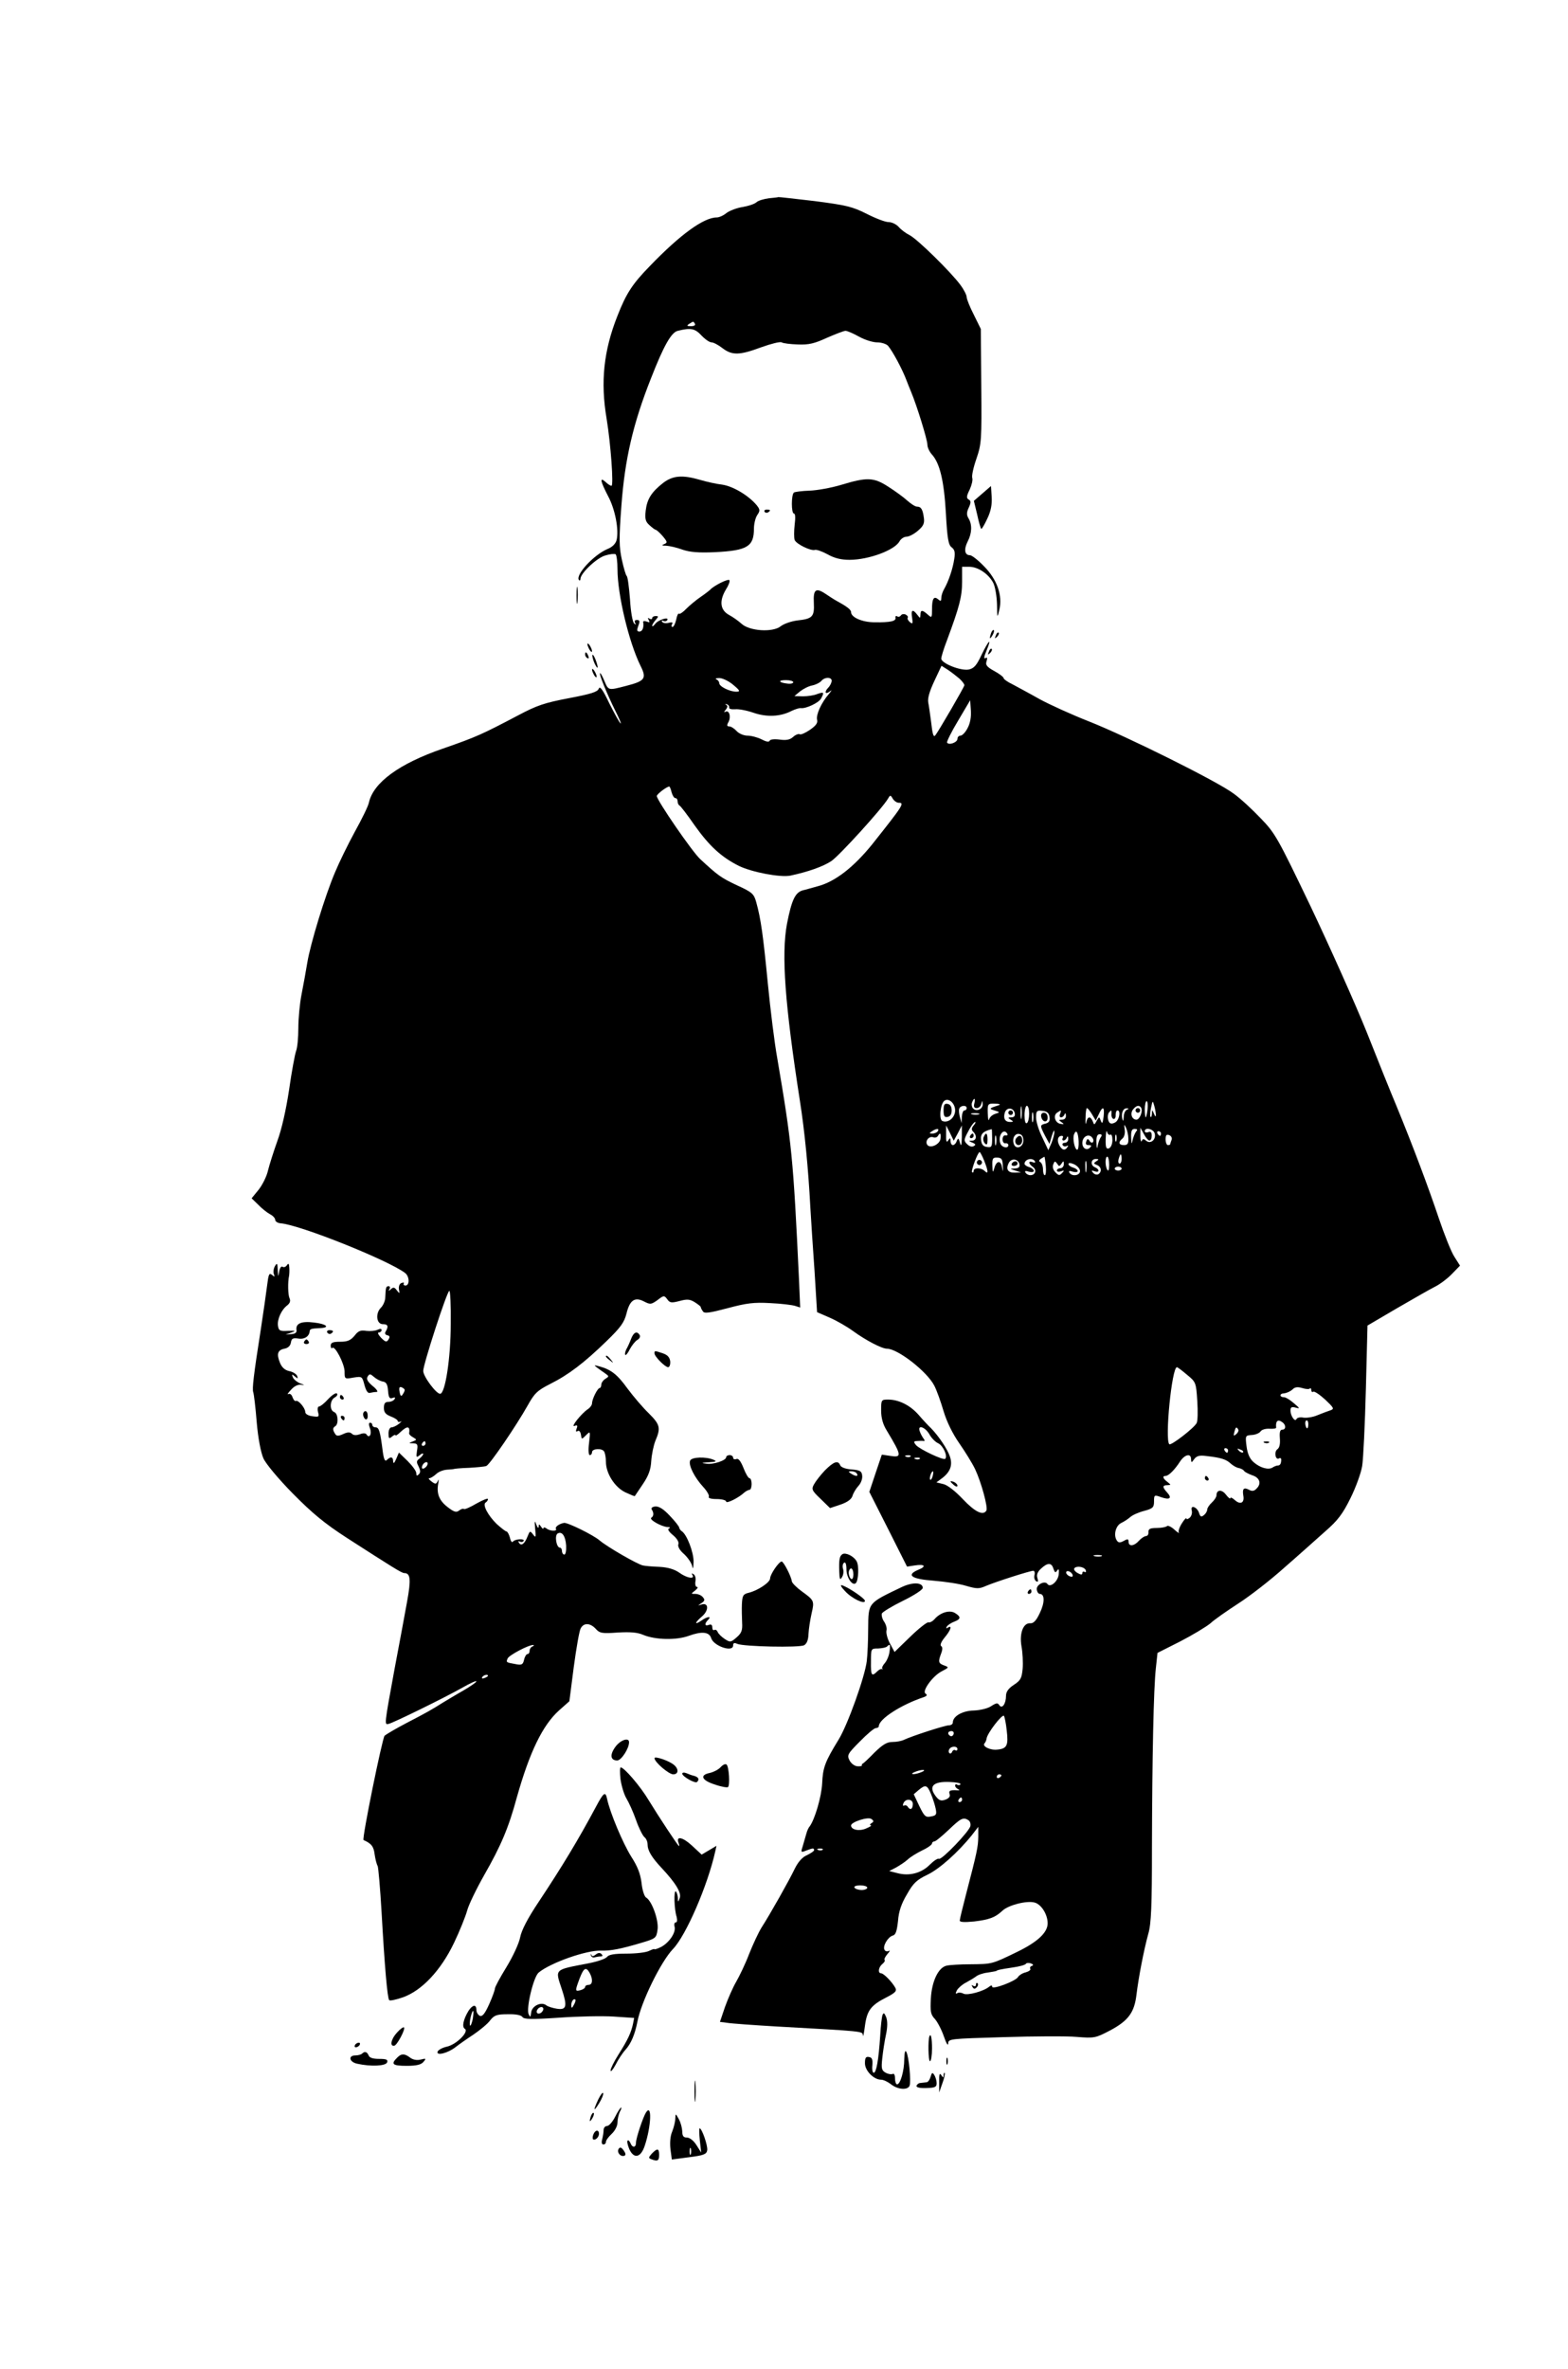 <?xml version="1.0" standalone="no"?>
<!DOCTYPE svg PUBLIC "-//W3C//DTD SVG 20010904//EN"
 "http://www.w3.org/TR/2001/REC-SVG-20010904/DTD/svg10.dtd">
<svg version="1.0" xmlns="http://www.w3.org/2000/svg"
 width="678pt" height="1024pt" viewBox="0 0 678 1024"
 preserveAspectRatio="xMidYMid meet">

<g transform="translate(0,1024) scale(0.1,-0.1)"
fill="#000000" stroke="none">
<path d="M3325 9383 c-22 -3 -47 -10 -55 -18 -8 -7 -35 -16 -60 -20 -25 -4
-56 -16 -69 -26 -13 -11 -32 -19 -42 -19 -56 0 -158 -74 -289 -210 -76 -78
-102 -118 -140 -215 -60 -151 -74 -286 -47 -445 18 -110 31 -290 21 -290 -4 0
-16 7 -26 17 -26 23 -22 3 11 -61 31 -57 48 -147 37 -191 -4 -15 -18 -30 -39
-38 -61 -26 -142 -115 -123 -135 3 -3 6 0 6 6 0 24 72 92 108 101 19 6 39 8
44 5 4 -3 8 -32 8 -64 0 -110 49 -316 100 -419 27 -54 19 -65 -63 -86 -77 -20
-76 -20 -93 20 -8 19 -16 35 -19 35 -7 0 30 -91 65 -161 17 -34 28 -59 23 -56
-4 3 -26 42 -48 86 -29 61 -41 77 -46 64 -5 -14 -34 -23 -129 -41 -105 -20
-138 -31 -219 -74 -156 -82 -179 -93 -326 -144 -189 -65 -301 -147 -320 -234
-3 -15 -31 -72 -61 -126 -30 -55 -68 -133 -85 -174 -44 -103 -107 -311 -120
-390 -6 -36 -17 -98 -25 -138 -8 -40 -14 -106 -14 -147 0 -40 -4 -85 -10 -99
-5 -15 -19 -89 -30 -167 -13 -86 -32 -171 -51 -222 -16 -45 -34 -102 -40 -126
-5 -24 -23 -61 -40 -83 l-31 -38 29 -28 c15 -16 38 -34 51 -41 12 -6 22 -17
22 -24 0 -7 11 -14 23 -15 83 -6 467 -160 539 -215 19 -15 20 -54 1 -54 -6 0
-10 4 -7 9 3 4 -2 5 -10 2 -8 -3 -13 -14 -11 -27 4 -20 3 -20 -9 -5 -10 14
-15 15 -26 5 -10 -9 -11 -9 -6 1 4 6 2 12 -3 12 -12 0 -13 -4 -15 -47 0 -16
-9 -36 -19 -46 -25 -25 -19 -72 9 -71 22 0 25 -10 11 -33 -4 -7 -1 -13 8 -15
10 -2 12 -7 5 -18 -8 -13 -13 -12 -32 7 -12 13 -17 23 -10 23 6 0 12 5 12 10
0 7 -6 7 -17 2 -10 -5 -32 -7 -49 -5 -25 4 -35 0 -51 -21 -17 -20 -30 -26 -62
-26 -32 0 -41 -4 -41 -17 0 -9 3 -13 7 -10 11 12 52 -67 53 -101 0 -33 0 -34
38 -27 38 6 38 5 48 -32 7 -26 15 -37 24 -34 8 2 21 4 29 4 7 0 0 12 -18 26
-22 19 -28 30 -21 41 8 12 11 12 27 -2 10 -9 27 -18 38 -20 15 -2 21 -12 23
-40 2 -29 7 -36 19 -31 11 4 14 2 9 -5 -4 -7 -16 -12 -27 -12 -14 0 -19 -7
-19 -26 0 -19 7 -28 30 -37 16 -6 30 -15 30 -20 0 -4 6 -5 13 -2 6 4 3 -1 -7
-9 -11 -9 -26 -16 -33 -16 -7 0 -13 -11 -13 -26 0 -22 2 -25 15 -14 8 7 15 9
15 6 0 -4 10 2 22 14 30 28 42 26 37 -7 0 -3 7 -11 17 -16 17 -10 17 -11 -1
-18 -19 -7 -19 -8 2 -8 18 -1 21 -5 16 -33 -4 -28 -3 -30 11 -19 9 8 16 10 16
6 0 -4 -7 -13 -16 -20 -14 -10 -14 -15 -4 -34 8 -17 9 -26 1 -34 -8 -8 -11 -7
-11 5 0 9 -17 32 -37 52 l-38 37 -12 -28 c-8 -18 -12 -22 -13 -10 0 20 -11 22
-27 6 -8 -8 -13 1 -18 37 -11 87 -16 104 -31 104 -8 0 -14 5 -14 10 0 6 -4 10
-10 10 -6 0 -6 -9 0 -25 9 -24 -3 -45 -15 -26 -3 6 -15 7 -29 1 -15 -5 -27 -5
-34 2 -8 8 -19 8 -38 -1 -22 -10 -29 -9 -35 1 -11 17 -11 26 1 33 15 10 12 55
-5 61 -21 8 -19 51 2 63 10 5 14 13 10 17 -4 5 -21 -6 -38 -24 -16 -18 -34
-32 -40 -32 -5 0 -7 -11 -4 -23 6 -22 4 -23 -24 -19 -18 2 -31 10 -31 18 0 18
-31 54 -41 48 -4 -2 -10 5 -14 16 -4 12 -11 17 -18 14 -7 -4 -2 4 11 18 15 17
31 24 45 22 16 -3 15 -1 -5 6 -14 6 -29 18 -32 27 -5 13 -4 14 9 3 13 -11 14
-10 10 2 -4 9 -19 18 -34 21 -19 4 -32 16 -40 35 -16 39 -11 56 19 62 16 3 26
13 28 27 3 17 8 20 31 17 27 -5 48 9 50 31 1 10 5 12 46 14 44 2 27 18 -27 24
-55 7 -80 -4 -76 -32 2 -11 -5 -17 -22 -18 l-25 -2 25 9 c21 7 19 8 -15 7 -35
-2 -40 1 -43 22 -4 28 15 70 41 89 11 9 14 19 9 30 -7 15 -8 70 -2 97 1 6 2
21 1 35 -1 18 -4 21 -10 11 -5 -7 -13 -11 -19 -7 -6 4 -12 -5 -15 -21 -4 -25
-4 -24 -6 7 -1 30 -3 32 -12 17 -6 -10 -8 -25 -5 -34 5 -13 4 -14 -8 -4 -12
10 -15 3 -21 -46 -4 -32 -16 -116 -27 -188 -32 -203 -38 -259 -33 -273 3 -8
10 -66 15 -129 6 -71 18 -132 29 -157 10 -23 65 -89 127 -152 84 -85 137 -129
231 -190 202 -130 240 -154 251 -154 27 0 30 -27 12 -125 -10 -55 -34 -185
-54 -290 -45 -245 -44 -241 -26 -237 20 4 244 114 320 157 33 19 60 31 60 27
0 -4 -26 -22 -57 -40 -32 -18 -71 -42 -88 -52 -46 -29 -68 -42 -157 -88 -46
-24 -88 -49 -95 -55 -10 -11 -99 -447 -91 -451 34 -15 44 -28 48 -62 3 -21 9
-44 13 -50 3 -6 11 -96 17 -200 13 -231 25 -372 33 -380 3 -4 30 2 59 12 82
29 164 116 221 235 25 52 50 115 57 140 6 24 40 94 74 154 72 126 105 203 141
336 55 195 111 311 182 375 l45 40 19 148 c11 82 24 157 30 167 13 25 41 24
65 -2 17 -19 27 -21 95 -16 53 3 85 1 110 -10 53 -22 144 -24 198 -4 55 20 88
17 96 -10 11 -35 95 -63 95 -32 0 11 5 13 18 7 28 -12 268 -17 289 -6 12 7 18
23 19 49 1 21 7 60 13 87 13 56 12 58 -42 97 -22 16 -42 36 -43 43 -3 23 -36
86 -44 86 -12 0 -50 -56 -50 -73 0 -17 -52 -52 -92 -62 -25 -6 -28 -12 -30
-49 -1 -22 0 -59 1 -81 2 -33 -3 -45 -24 -63 -25 -22 -28 -22 -51 -7 -14 9
-28 23 -31 31 -3 7 -9 11 -14 8 -5 -3 -9 2 -9 11 0 11 -5 15 -15 11 -18 -7
-20 5 -3 22 17 17 -4 15 -30 -4 -31 -21 -28 -8 5 20 29 26 27 60 -4 50 -17 -5
-17 -5 0 6 14 9 16 15 6 26 -6 8 -21 14 -32 14 -20 0 -20 0 -1 15 10 8 14 15
8 15 -6 0 -9 10 -7 24 3 13 -1 27 -8 31 -8 5 -10 4 -5 -3 12 -20 -24 -14 -57
10 -20 14 -48 23 -86 25 -31 1 -63 4 -71 6 -24 5 -154 80 -187 108 -28 24
-138 78 -154 76 -21 -4 -40 -17 -35 -26 7 -11 -27 -10 -41 2 -7 5 -13 6 -13 1
0 -5 -5 -2 -10 6 -9 13 -10 13 -11 0 0 -8 -5 -4 -10 10 -7 20 -8 16 -5 -18 4
-38 3 -41 -9 -25 -13 17 -14 16 -24 -9 -12 -31 -27 -43 -37 -27 -4 7 -3 9 4 5
6 -3 13 -2 16 3 7 11 -37 9 -46 -3 -4 -6 -10 2 -13 17 -4 15 -11 27 -15 27 -4
0 -23 15 -42 32 -38 37 -63 84 -48 93 6 4 10 10 10 15 0 5 -22 -4 -49 -19 -27
-16 -52 -27 -55 -24 -3 3 -12 0 -20 -6 -12 -10 -22 -8 -50 14 -37 28 -49 59
-41 102 3 17 2 22 -2 11 -7 -14 -10 -15 -27 -2 -11 8 -15 14 -10 14 6 0 19 8
30 18 10 10 31 18 47 19 15 1 28 2 30 3 1 1 30 4 65 5 34 2 68 5 75 8 15 6
129 173 179 262 29 52 41 64 96 92 80 40 147 91 243 184 63 61 78 82 88 121
14 58 36 73 76 52 27 -14 31 -13 58 6 27 21 29 21 42 4 11 -16 18 -17 53 -8
33 9 45 8 66 -5 14 -9 26 -18 26 -21 0 -3 4 -11 9 -18 6 -11 27 -8 107 13 82
22 114 26 184 22 47 -2 95 -8 108 -12 l22 -7 -5 118 c-25 531 -31 589 -94 959
-12 66 -30 212 -41 325 -20 206 -30 278 -50 350 -10 36 -17 43 -83 73 -70 33
-82 42 -159 113 -35 32 -188 255 -188 273 0 8 43 41 54 41 2 0 7 -11 10 -25 4
-14 11 -25 16 -25 6 0 10 -6 10 -14 0 -8 4 -16 8 -18 4 -1 34 -40 65 -85 64
-90 116 -138 192 -176 55 -27 179 -51 223 -42 75 16 141 39 177 63 35 24 219
226 245 270 9 16 11 16 20 0 6 -10 18 -18 25 -18 28 0 21 -10 -113 -179 -80
-99 -160 -162 -236 -182 -23 -6 -52 -15 -66 -18 -32 -10 -47 -42 -67 -144 -25
-133 -9 -349 56 -767 20 -127 36 -288 45 -460 3 -52 11 -175 18 -273 l11 -179
55 -24 c30 -13 75 -39 101 -58 55 -40 124 -76 146 -76 47 0 174 -99 205 -160
10 -19 28 -69 40 -110 14 -47 40 -99 68 -139 25 -36 56 -86 68 -111 27 -57 57
-167 49 -180 -14 -23 -49 -6 -102 50 -33 35 -68 62 -85 65 l-29 7 27 20 c34
27 44 56 31 93 -11 32 -48 87 -81 121 -12 11 -36 37 -54 58 -36 41 -85 66
-132 66 -29 0 -30 -1 -30 -47 0 -33 8 -61 25 -88 65 -108 66 -117 12 -108
l-34 5 -27 -80 -27 -81 82 -162 81 -161 33 5 c44 7 53 -4 15 -19 -54 -23 -28
-40 68 -47 48 -4 110 -13 139 -22 45 -13 56 -14 85 -1 42 18 192 66 206 66 5
0 8 -8 5 -19 -3 -10 1 -22 7 -26 9 -5 10 -1 6 13 -5 14 0 27 15 41 29 27 46
27 54 0 6 -17 9 -19 16 -8 7 10 9 5 7 -16 -3 -31 -37 -60 -49 -42 -11 16 -48
-3 -46 -23 1 -11 7 -20 13 -20 22 0 22 -38 0 -83 -15 -32 -27 -45 -41 -44 -30
3 -48 -43 -38 -100 5 -27 7 -70 5 -96 -4 -42 -9 -51 -38 -70 -23 -15 -34 -30
-34 -47 0 -35 -17 -59 -29 -41 -7 11 -13 10 -35 -4 -14 -10 -48 -18 -75 -19
-50 -1 -91 -25 -91 -52 0 -7 -8 -12 -17 -12 -17 0 -159 -46 -195 -63 -10 -5
-32 -9 -49 -9 -24 0 -42 -11 -78 -46 -25 -26 -48 -47 -51 -48 -3 0 -4 -4 -3
-7 1 -3 -8 -5 -20 -4 -12 1 -27 12 -34 26 -11 22 -8 28 45 81 31 32 62 58 69
58 7 0 13 4 13 8 0 31 96 93 195 126 13 5 16 9 7 15 -17 10 31 77 71 97 31 16
31 17 9 25 -25 9 -26 16 -12 53 6 16 6 27 -1 31 -5 4 1 19 16 37 26 31 34 55
13 42 -7 -5 -8 -3 -4 5 5 7 19 16 32 21 29 11 30 21 4 37 -23 15 -64 3 -89
-26 -9 -10 -21 -16 -27 -14 -5 2 -41 -26 -78 -62 l-68 -66 -20 37 c-11 20 -17
45 -15 55 3 10 -2 27 -10 39 -8 11 -12 27 -10 35 3 7 44 32 91 55 47 23 86 48
86 56 0 24 -43 26 -90 4 -148 -71 -145 -66 -146 -180 0 -52 -3 -115 -6 -140
-8 -68 -83 -277 -122 -340 -59 -96 -68 -121 -71 -189 -3 -59 -32 -156 -54
-186 -5 -5 -11 -19 -14 -30 -3 -11 -10 -34 -15 -52 -10 -31 -10 -32 15 -22 29
11 33 11 33 1 0 -4 -14 -13 -30 -21 -20 -8 -39 -29 -54 -60 -24 -50 -105 -194
-143 -253 -13 -21 -37 -72 -54 -115 -16 -42 -42 -96 -56 -120 -14 -24 -35 -72
-48 -108 l-22 -65 31 -4 c17 -3 114 -10 216 -16 377 -21 370 -20 371 -38 1
-10 5 9 9 41 9 67 26 89 93 123 39 20 46 28 38 42 -14 25 -50 62 -61 62 -15 0
-12 26 5 40 9 7 13 15 10 18 -3 3 3 14 12 25 10 11 13 17 6 14 -6 -4 -15 -2
-18 4 -10 15 14 56 35 62 13 3 18 19 23 63 3 42 15 76 39 116 27 48 42 62 88
84 52 25 132 96 193 172 l27 35 0 -44 c-1 -44 -5 -64 -54 -252 -14 -54 -26
-103 -26 -109 0 -7 19 -8 62 -4 66 8 91 17 123 47 26 24 104 44 138 35 29 -7
57 -51 57 -90 0 -40 -44 -81 -133 -124 -109 -53 -107 -52 -201 -53 -44 0 -91
-3 -103 -6 -36 -8 -64 -68 -68 -142 -3 -56 -1 -69 17 -88 11 -12 29 -46 39
-75 10 -29 18 -44 19 -32 0 21 5 21 239 28 131 4 274 5 317 1 76 -6 81 -5 144
28 79 42 105 78 114 154 9 75 32 194 51 263 13 44 16 120 16 375 1 387 7 687
17 775 l7 65 99 50 c54 28 112 63 130 78 17 16 72 54 121 86 50 32 140 102
200 156 61 53 140 124 176 156 53 46 75 75 108 142 23 46 46 109 51 140 5 31
12 180 16 332 l7 275 126 74 c69 40 144 83 166 94 22 11 55 36 74 56 l34 35
-24 38 c-14 21 -44 97 -68 168 -44 131 -111 310 -183 485 -22 52 -80 196 -129
320 -50 124 -159 367 -241 540 -144 300 -154 318 -217 383 -36 38 -88 86 -116
106 -70 53 -463 248 -625 312 -74 29 -171 73 -215 97 -44 25 -97 53 -117 64
-21 10 -38 22 -38 26 0 5 -18 19 -40 31 -33 18 -40 27 -34 43 4 14 3 18 -5 13
-8 -4 -6 7 4 31 25 60 11 49 -20 -15 -22 -47 -33 -60 -56 -65 -35 -7 -119 27
-119 47 0 8 11 44 25 80 53 143 65 187 65 252 l0 65 31 0 c38 0 84 -31 104
-70 8 -16 15 -57 16 -92 1 -61 1 -62 10 -24 15 62 -10 132 -67 189 -25 26 -52
47 -60 47 -23 0 -27 25 -10 59 19 36 20 74 4 100 -9 15 -9 26 1 47 10 22 10
29 -1 35 -10 6 -9 15 5 43 9 20 14 42 11 50 -3 9 5 46 18 83 22 65 23 79 21
315 l-2 246 -30 61 c-17 33 -31 68 -31 76 0 9 -12 33 -27 53 -41 56 -186 198
-219 215 -16 8 -38 24 -48 36 -11 12 -30 21 -44 21 -14 0 -56 16 -95 36 -62
31 -87 37 -226 55 -86 10 -156 18 -156 17 0 -1 -18 -3 -40 -5z m-320 -543 c3
-6 -4 -10 -17 -10 -18 0 -20 2 -8 10 19 12 18 12 25 0z m28 -50 c16 -17 35
-30 44 -30 8 0 29 -11 47 -25 42 -32 74 -31 168 4 42 15 81 25 88 21 6 -4 37
-8 70 -9 47 -2 72 4 126 29 37 16 73 30 80 30 7 0 33 -11 58 -25 25 -14 60
-25 79 -25 19 0 40 -7 47 -15 21 -25 63 -104 80 -150 4 -11 13 -33 20 -50 25
-60 70 -206 70 -227 0 -12 9 -31 19 -42 35 -38 53 -115 61 -255 6 -110 11
-137 25 -147 13 -10 16 -22 11 -51 -6 -41 -24 -95 -44 -130 -7 -12 -12 -29
-12 -39 0 -13 -3 -14 -13 -5 -19 16 -27 4 -27 -42 0 -38 -1 -39 -18 -24 -24
22 -32 21 -32 0 -1 -17 -1 -17 -14 0 -20 26 -28 21 -22 -14 4 -25 2 -28 -10
-18 -7 6 -12 15 -9 19 3 4 -2 10 -10 14 -8 3 -17 1 -20 -5 -4 -5 -11 -7 -16
-3 -5 3 -8 0 -7 -6 4 -15 -22 -21 -90 -20 -53 0 -102 21 -102 44 0 11 -19 25
-65 50 -11 6 -32 20 -47 30 -41 27 -52 17 -49 -40 3 -60 -6 -69 -71 -76 -25
-3 -58 -14 -72 -25 -35 -28 -136 -21 -170 11 -12 11 -37 29 -54 38 -38 21 -43
60 -13 110 11 17 18 35 15 40 -5 8 -70 -25 -84 -42 -3 -3 -21 -17 -40 -30 -19
-13 -47 -36 -62 -51 -14 -15 -29 -25 -32 -22 -3 4 -9 -8 -12 -25 -4 -18 -11
-32 -16 -32 -5 0 -6 5 -2 12 5 8 0 9 -14 6 -12 -4 -25 -1 -29 4 -3 6 -1 8 5 4
6 -3 13 -2 17 3 10 17 -39 2 -52 -16 -7 -9 -13 -13 -13 -8 0 5 7 16 15 25 13
15 13 17 0 17 -8 0 -15 -4 -15 -9 0 -5 -5 -6 -12 -2 -7 5 -8 3 -3 -6 6 -10 4
-12 -8 -7 -9 3 -16 3 -16 -1 4 -24 -3 -42 -16 -42 -11 0 -12 5 -5 25 8 20 6
25 -6 25 -9 0 -12 -5 -8 -12 5 -9 4 -10 -4 -3 -7 6 -15 53 -18 105 -4 52 -10
97 -14 100 -4 3 -13 34 -21 70 -12 55 -13 91 -2 235 15 201 50 353 128 550 55
141 88 199 116 205 56 14 74 10 102 -20z m1115 -1483 c12 -11 22 -24 22 -29 0
-7 -114 -203 -126 -217 -8 -9 -12 6 -18 59 -4 30 -9 67 -12 82 -4 19 5 49 26
94 l31 66 27 -17 c15 -10 37 -27 50 -38z m-978 -27 c30 -25 32 -30 14 -30 -28
0 -74 22 -74 37 0 6 -6 14 -12 16 -7 3 -2 6 12 6 14 0 41 -13 60 -29z m426 15
c-1 -8 -8 -21 -14 -27 -19 -19 -14 -32 6 -17 11 9 9 5 -4 -11 -33 -38 -56 -90
-51 -111 4 -14 -5 -26 -31 -44 -19 -13 -39 -22 -44 -19 -5 3 -18 -2 -28 -11
-14 -13 -30 -16 -59 -12 -23 3 -41 1 -43 -5 -3 -7 -16 -4 -35 6 -18 9 -45 16
-61 16 -16 0 -37 9 -47 20 -10 11 -24 20 -32 20 -10 0 -11 5 -3 19 12 23 3 54
-14 44 -6 -4 -6 0 2 9 9 11 9 18 2 21 -6 3 -5 4 2 3 7 -2 12 -8 11 -14 -2 -6
9 -9 25 -8 15 2 51 -5 80 -15 58 -20 117 -17 165 8 15 7 33 13 40 12 22 -3 77
23 87 41 15 28 13 30 -16 20 -14 -6 -42 -10 -62 -10 l-37 1 24 20 c14 11 37
23 53 26 15 3 33 12 39 19 15 19 48 18 45 -1z m-166 -4 c0 -5 -11 -8 -25 -6
-38 4 -43 15 -7 15 18 0 32 -4 32 -9z m754 -198 c-9 -18 -23 -33 -31 -33 -7 0
-13 -6 -13 -14 0 -15 -37 -29 -45 -16 -2 4 19 47 48 95 l52 88 3 -44 c2 -28
-3 -56 -14 -76z m-54 -1653 c0 -31 -30 -56 -55 -46 -16 6 -9 76 9 88 19 13 46
-12 46 -42z m83 30 c-4 -14 0 -20 10 -20 9 0 18 8 20 18 4 16 5 16 6 -1 1 -21
-26 -34 -41 -19 -6 6 -8 18 -5 26 9 23 16 20 10 -4z m749 -25 c-2 -19 -6 -35
-8 -35 -2 0 -4 16 -4 35 0 19 4 35 8 35 4 0 6 -16 4 -35z m36 -25 c0 -9 -3 -7
-8 5 -8 19 -9 19 -9 1 -1 -11 -3 -17 -6 -14 -3 3 -2 20 2 39 7 33 7 33 14 9 4
-14 7 -32 7 -40z m-678 43 c-44 -14 -45 -16 -20 -23 25 -8 25 -8 3 -15 -12 -4
-24 -14 -26 -24 -3 -9 -5 3 -6 27 -1 41 0 42 32 41 17 0 25 -3 17 -6z m97 -55
c-2 -13 -4 -3 -4 22 0 25 2 35 4 23 2 -13 2 -33 0 -45z m-237 42 c0 -5 -4 -10
-10 -10 -5 0 -10 -12 -11 -27 l-1 -28 -7 25 c-4 14 -6 31 -3 38 5 14 32 16 32
2z m270 -24 c0 -19 -4 -38 -10 -41 -6 -4 -10 10 -10 34 0 23 5 41 10 41 6 0
10 -15 10 -34z m484 26 c9 -15 -6 -52 -20 -52 -20 0 -29 27 -14 45 14 17 26
19 34 7z m-546 -25 c2 -11 -3 -17 -15 -17 -15 0 -16 -2 -3 -10 13 -8 13 -10
-2 -10 -22 0 -31 15 -23 41 8 24 38 22 43 -4z m334 -4 l16 -27 13 27 c17 38
26 34 21 -10 -4 -29 -6 -33 -12 -18 -7 19 -7 19 -18 0 -10 -19 -11 -19 -17 -2
-10 24 -23 21 -28 -5 -3 -13 -4 -4 -3 19 0 24 3 43 6 43 3 0 13 -12 22 -27z
m151 20 c-7 -2 -14 -17 -14 -31 -1 -18 -3 -21 -6 -9 -6 24 3 47 19 46 10 0 10
-2 1 -6z m-406 -50 c-3 -10 -5 -2 -5 17 0 19 2 27 5 18 2 -10 2 -26 0 -35z
m71 19 c3 -17 -2 -25 -17 -29 -25 -6 -25 -8 -2 -53 l19 -35 10 35 c6 19 11 28
11 19 1 -9 -5 -31 -12 -49 l-14 -32 -26 55 c-15 30 -27 68 -27 86 0 29 3 32
28 29 19 -2 28 -9 30 -26z m46 13 c-4 -8 -2 -15 4 -15 6 0 13 6 15 13 3 7 6 5
6 -5 1 -11 -6 -18 -16 -18 -16 0 -16 -2 -3 -11 12 -8 12 -10 -5 -7 -23 4 -33
37 -13 49 18 12 18 11 12 -6z m222 -2 c-1 -10 4 -19 9 -20 6 -1 10 7 9 17 0
11 3 20 8 20 14 0 9 -37 -7 -50 -8 -6 -19 -9 -25 -5 -11 7 -14 38 -3 48 9 10
10 9 9 -10z m-573 0 c-7 -2 -21 -2 -30 0 -10 3 -4 5 12 5 17 0 24 -2 18 -5z
m-23 -48 c-10 -12 -10 -19 -2 -27 18 -18 14 -38 -5 -39 -16 0 -16 -1 1 -8 15
-6 16 -10 7 -15 -8 -5 -19 -2 -29 8 -14 13 -14 19 -2 43 17 34 31 53 37 53 3
0 0 -7 -7 -15z m669 -57 c1 -22 -4 -28 -19 -28 -23 0 -26 13 -6 29 7 6 12 23
9 39 -3 23 -2 24 6 7 5 -11 10 -32 10 -47z m-737 24 l17 33 0 -50 c-1 -37 -3
-43 -8 -25 -6 21 -8 22 -14 8 -3 -10 -11 -18 -17 -18 -5 0 -10 8 -10 18 0 14
-2 15 -10 2 -7 -11 -10 -4 -9 25 l0 40 17 -33 16 -33 18 33z m-87 8 c-3 -5
-14 -10 -23 -10 -15 0 -15 2 -2 10 20 13 33 13 25 0z m235 -31 c0 -36 -2 -40
-22 -37 -17 2 -24 11 -26 31 -3 25 9 37 46 46 1 1 2 -17 2 -40z m511 16 c5 4
9 -7 9 -23 0 -17 -6 -32 -15 -36 -12 -4 -15 4 -14 42 1 26 3 39 6 29 2 -9 9
-15 14 -12z m111 13 c-5 -7 -12 -24 -15 -38 -3 -18 -5 -15 -6 13 -1 28 3 37
15 37 12 0 14 -3 6 -12z m58 -38 c6 0 10 9 10 21 0 15 -5 19 -15 15 -8 -3 -15
-1 -15 4 0 19 38 10 43 -10 7 -26 -18 -47 -37 -31 -11 9 -15 9 -19 -1 -3 -7
-6 3 -6 22 l0 35 15 -27 c8 -16 19 -28 24 -28z m-615 30 c4 -6 1 -9 -7 -8 -7
2 -13 -6 -13 -17 0 -11 6 -19 13 -17 6 1 12 -2 12 -8 0 -16 -27 -11 -34 6 -13
33 13 70 29 44z m309 -34 c1 -20 -2 -36 -6 -36 -11 0 -21 48 -14 66 9 24 18
11 20 -30z m356 34 c0 -5 -2 -10 -4 -10 -3 0 -8 5 -11 10 -3 6 -1 10 4 10 6 0
11 -4 11 -10z m-953 -21 c-2 -26 -46 -46 -58 -27 -10 16 8 38 26 32 7 -3 16
-1 20 5 10 17 14 13 12 -10z m240 -26 c-3 -10 -5 -2 -5 17 0 19 2 27 5 18 2
-10 2 -26 0 -35z m118 17 c0 -29 -32 -41 -41 -16 -9 24 4 48 23 44 12 -2 18
-12 18 -28z m336 16 c-5 -6 -11 -22 -14 -36 -3 -19 -5 -17 -6 11 -1 25 3 36
14 36 9 0 11 -4 6 -11z m66 -18 c-3 -7 -5 -2 -5 12 0 14 2 19 5 13 2 -7 2 -19
0 -25z m239 5 c-3 -8 -6 -17 -6 -19 0 -2 -4 -4 -10 -4 -5 0 -10 11 -10 25 0
18 4 23 16 18 8 -3 13 -12 10 -20z m-471 7 c-3 -5 -2 -10 4 -10 5 0 12 6 14
13 3 7 6 5 6 -5 1 -10 -6 -18 -15 -18 -8 0 -12 -5 -9 -10 4 -6 11 -7 17 -4 7
4 8 2 4 -4 -11 -18 -24 -14 -36 8 -11 21 -6 40 11 40 6 0 7 -4 4 -10z m130 -1
c4 -6 4 -13 0 -17 -3 -3 -10 -1 -14 7 -7 10 -10 9 -14 -3 -4 -11 -1 -16 10
-16 13 0 14 -3 6 -11 -14 -14 -33 -3 -33 20 0 30 31 44 45 20z m-470 -95 c18
-45 20 -63 3 -46 -15 15 -48 16 -48 0 0 -6 -3 -8 -7 -5 -5 6 25 87 33 87 2 0
11 -16 19 -36z m595 6 c0 -11 -4 -20 -9 -20 -5 0 -7 9 -4 20 3 11 7 20 9 20 2
0 4 -9 4 -20z m-514 -30 c2 -27 1 -29 -3 -7 -5 33 -25 31 -34 -4 -6 -20 -7
-18 -8 12 -1 32 2 36 22 35 18 -1 22 -7 23 -36z m186 0 c2 -22 0 -40 -4 -40
-5 0 -8 11 -8 24 0 14 -5 28 -11 32 -8 4 -7 9 2 15 8 5 15 9 15 9 1 0 4 -18 6
-40z m274 5 c0 -21 -3 -30 -8 -22 -10 16 -10 57 0 57 4 0 8 -16 8 -35z m-388
2 c2 -12 -3 -17 -20 -18 -23 -1 -23 -1 2 -9 l25 -8 -27 -1 c-30 -1 -40 15 -26
42 11 22 41 18 46 -6z m67 13 c3 -6 -1 -7 -9 -4 -21 8 -20 -6 1 -21 17 -13 10
-35 -12 -35 -8 0 -17 5 -21 11 -4 8 0 9 15 4 12 -3 21 -2 21 4 0 5 -9 13 -20
16 -11 3 -20 10 -20 14 0 20 34 29 45 11z m222 -42 c-2 -13 -4 -5 -4 17 -1 22
1 32 4 23 2 -10 2 -28 0 -40z m43 42 c-12 -8 -12 -10 3 -16 19 -7 23 -29 6
-40 -6 -3 -16 -1 -22 6 -9 10 -8 12 6 7 21 -8 23 8 2 17 -21 8 -19 36 3 36 14
0 15 -2 2 -10z m-150 -10 c8 13 10 12 10 -2 0 -10 -7 -18 -15 -18 -8 0 -15 -4
-15 -10 0 -5 8 -7 18 -3 14 5 15 3 4 -8 -10 -11 -15 -11 -28 3 -10 10 -14 23
-10 34 6 16 8 16 17 4 8 -13 10 -13 19 0z m80 -32 c0 -20 -35 -25 -46 -7 -4 8
0 9 15 4 11 -3 21 -2 21 3 0 5 -9 12 -20 15 -11 3 -20 10 -20 15 0 6 9 6 25
-1 14 -7 25 -20 25 -29z m180 10 c0 -4 -7 -8 -15 -8 -8 0 -15 4 -15 8 0 5 7 9
15 9 8 0 15 -4 15 -9z m-2901 -670 c0 -149 -24 -303 -46 -303 -17 0 -73 75
-73 99 0 28 103 346 113 346 4 0 7 -64 6 -142z m3184 -221 c38 -31 39 -34 44
-113 3 -45 2 -88 -3 -96 -13 -23 -111 -98 -118 -91 -20 20 11 333 33 333 3 0
23 -15 44 -33z m-3383 -66 c0 -3 -4 -12 -9 -19 -6 -10 -10 -7 -13 11 -4 18 -1
24 9 20 7 -3 13 -8 13 -12z m3914 7 c3 3 6 0 6 -7 0 -7 4 -10 9 -7 4 3 27 -12
51 -34 37 -35 40 -40 24 -46 -10 -3 -36 -13 -56 -21 -20 -9 -48 -13 -62 -11
-14 3 -27 0 -30 -6 -6 -15 -26 13 -26 37 0 14 5 17 23 12 19 -5 18 -3 -8 19
-16 14 -35 26 -42 26 -21 0 -22 16 -1 17 12 1 28 9 36 16 10 11 22 13 42 7 16
-5 31 -6 34 -2z m-119 -146 c16 -11 16 -32 0 -32 -10 0 -13 -10 -11 -37 2 -24
-1 -41 -11 -48 -15 -11 -8 -49 8 -39 5 3 9 0 9 -5 0 -18 -5 -26 -15 -26 -5 0
-16 -4 -23 -9 -18 -11 -54 -1 -82 24 -16 14 -26 36 -30 68 -6 47 -5 47 24 49
16 1 33 9 37 16 5 7 21 12 38 11 17 -1 30 1 29 5 -3 28 7 38 27 23z m112 -12
c-1 -21 -10 -18 -13 5 -1 8 2 15 6 15 5 0 8 -9 7 -20z m-1639 -39 c9 -17 27
-35 39 -40 21 -10 42 -56 30 -67 -7 -8 -110 41 -126 59 -12 15 -11 17 5 18 11
1 23 1 28 0 5 -1 5 4 -1 11 -5 7 -13 21 -16 31 -11 29 22 20 41 -12z m1336 20
c3 -5 -1 -14 -8 -20 -12 -10 -13 -8 -9 8 6 23 9 25 17 12z m-3514 -61 c0 -5
-5 -10 -11 -10 -5 0 -7 5 -4 10 3 6 8 10 11 10 2 0 4 -4 4 -10z m3470 -30 c0
-5 -2 -10 -4 -10 -3 0 -8 5 -11 10 -3 6 -1 10 4 10 6 0 11 -4 11 -10z m65 -8
c-3 -3 -11 0 -18 7 -9 10 -8 11 6 5 10 -3 15 -9 12 -12z m-1438 -18 c-3 -3
-12 -4 -19 -1 -8 3 -5 6 6 6 11 1 17 -2 13 -5z m1213 -11 c1 -17 2 -17 14 0
11 14 23 17 53 13 62 -7 85 -14 105 -33 10 -9 26 -18 35 -19 9 -2 19 -7 22
-12 3 -5 19 -13 35 -19 33 -10 42 -36 19 -58 -10 -11 -20 -12 -32 -5 -23 12
-30 5 -25 -25 6 -32 -13 -41 -37 -19 -10 9 -19 13 -19 8 0 -5 -9 2 -19 15 -18
24 -41 22 -41 -3 0 -7 -9 -21 -20 -31 -11 -10 -20 -24 -20 -30 0 -7 -6 -18
-14 -24 -11 -10 -16 -8 -21 8 -8 27 -39 38 -32 12 3 -11 -1 -25 -9 -32 -8 -6
-14 -8 -14 -3 0 5 -9 -4 -19 -20 -11 -17 -17 -35 -14 -40 4 -6 -5 -1 -19 12
-13 12 -28 19 -32 15 -4 -4 -24 -8 -44 -8 -29 0 -37 -4 -36 -18 1 -9 -4 -17
-11 -17 -6 0 -20 -9 -30 -20 -21 -24 -45 -26 -45 -5 0 13 -4 14 -21 4 -17 -9
-23 -8 -30 2 -15 23 -5 63 18 75 13 6 31 18 40 26 10 9 37 21 61 27 37 10 42
15 42 41 0 28 1 29 31 18 37 -13 48 -4 26 20 -22 24 -21 32 1 32 16 1 16 1 0
14 -20 15 -23 26 -8 26 13 0 40 27 63 63 20 30 47 36 47 10z m-1173 1 c-3 -3
-12 -4 -19 -1 -8 3 -5 6 6 6 11 1 17 -2 13 -5z m-2129 -26 c-2 -6 -10 -14 -16
-16 -7 -2 -10 2 -6 12 7 18 28 22 22 4z m2185 -48 c-3 -12 -8 -19 -11 -16 -5
6 5 36 12 36 2 0 2 -9 -1 -20z m-1585 -301 c1 -22 -2 -39 -8 -39 -5 0 -10 7
-10 15 0 8 -4 15 -9 15 -15 0 -24 52 -10 61 19 11 34 -10 37 -52z m2315 -46
c-7 -2 -21 -2 -30 0 -10 3 -4 5 12 5 17 0 24 -2 18 -5z m-68 -61 c2 -7 0 -10
-5 -7 -6 3 -10 1 -10 -5 0 -8 -6 -8 -20 0 -11 6 -18 15 -15 20 8 13 44 8 50
-8z m-57 -20 c2 -7 -2 -10 -12 -6 -9 3 -16 11 -16 16 0 13 23 5 28 -10z
m-2335 -309 c-7 -2 -13 -11 -13 -19 0 -8 -4 -14 -9 -14 -5 0 -12 -11 -15 -25
-5 -21 -10 -24 -39 -18 -39 7 -39 7 -32 24 6 14 91 59 110 58 6 0 4 -3 -2 -6z
m1543 -24 c-2 -17 -12 -39 -20 -48 -9 -10 -14 -21 -11 -24 3 -4 2 -5 -1 -2 -4
2 -13 -2 -21 -10 -24 -24 -28 -18 -27 42 0 57 0 57 31 57 17 1 35 4 39 9 13
13 15 8 10 -24z m-1736 -103 c0 -2 -7 -7 -16 -10 -8 -3 -12 -2 -9 4 6 10 25
14 25 6z m2243 -236 c8 -65 1 -79 -40 -83 -30 -4 -68 14 -56 27 4 4 8 13 9 21
3 23 67 106 75 98 3 -5 9 -33 12 -63z m-230 -17 c-3 -7 -9 -10 -14 -7 -14 8
-11 21 5 21 8 0 12 -6 9 -14z m17 -64 c0 -5 -4 -8 -9 -5 -5 4 -11 0 -14 -6 -2
-7 -8 -10 -12 -6 -4 4 -4 11 0 17 8 14 35 14 35 0z m-155 -99 c-11 -5 -27 -9
-35 -9 -9 0 -8 4 5 9 11 5 27 9 35 9 9 0 8 -4 -5 -9z m345 -14 c0 -3 -4 -8
-10 -11 -5 -3 -10 -1 -10 4 0 6 5 11 10 11 6 0 10 -2 10 -4z m-177 -39 c-2 -4
-9 -5 -14 -2 -5 4 -9 2 -9 -4 0 -5 6 -12 13 -15 8 -4 7 -5 -3 -5 -31 2 -39 -1
-34 -16 4 -10 -2 -18 -17 -24 -19 -7 -27 -5 -41 12 -35 44 -15 67 58 64 28 -1
50 -5 47 -10z m-127 -43 c8 -19 17 -48 20 -63 5 -25 2 -29 -20 -33 -24 -5 -29
0 -51 45 l-24 51 21 18 c30 25 37 23 54 -18z m134 -24 c0 -5 -5 -10 -11 -10
-5 0 -7 5 -4 10 3 6 8 10 11 10 2 0 4 -4 4 -10z m-213 -20 c-1 -22 -12 -26
-22 -10 -4 6 -11 8 -16 5 -5 -3 -6 1 -3 9 9 24 43 20 41 -4z m-179 -81 c-7 -5
-8 -9 -3 -9 6 -1 -3 -7 -20 -14 -29 -13 -65 -6 -65 13 0 15 74 39 88 28 11 -8
11 -12 0 -18z m419 13 c7 -4 11 -15 9 -25 -3 -22 -125 -149 -136 -142 -5 3
-23 -9 -40 -26 -36 -36 -88 -50 -140 -36 l-35 9 29 15 c16 9 39 24 50 34 11
11 39 28 63 40 24 11 43 25 43 30 0 5 5 9 10 9 6 0 33 23 62 50 52 50 63 56
85 42z m-630 -128 c-3 -3 -12 -4 -19 -1 -8 3 -5 6 6 6 11 1 17 -2 13 -5z m193
-164 c0 -5 -11 -10 -24 -10 -14 0 -28 5 -31 10 -4 6 7 10 24 10 17 0 31 -4 31
-10z m712 -338 c-7 -2 -10 -8 -7 -13 3 -4 -6 -11 -20 -15 -14 -3 -29 -13 -33
-20 -10 -18 -112 -56 -112 -42 0 7 -4 7 -13 0 -24 -20 -94 -39 -111 -30 -9 5
-21 6 -27 2 -8 -4 -8 -1 -1 13 6 10 23 25 39 33 15 8 35 20 43 26 8 7 31 15
50 17 19 3 36 6 38 7 4 4 16 7 70 15 29 4 55 11 58 16 2 4 12 5 21 2 11 -4 13
-8 5 -11z"/>
<path d="M2868 8153 c-51 -40 -70 -70 -76 -120 -4 -36 -1 -48 16 -63 12 -11
24 -20 27 -20 3 0 17 -12 30 -27 21 -25 22 -29 7 -35 -13 -5 -10 -7 9 -7 15
-1 46 -8 70 -17 33 -11 69 -14 139 -11 141 7 170 24 170 102 0 19 6 46 14 58
13 19 13 24 -2 43 -35 42 -102 82 -149 89 -27 3 -70 13 -97 21 -76 22 -117 18
-158 -13z"/>
<path d="M3637 8144 c-43 -13 -105 -24 -137 -25 -32 -1 -62 -5 -67 -8 -12 -9
-12 -91 0 -91 6 0 7 -18 3 -49 -3 -27 -3 -56 0 -65 7 -18 71 -49 88 -43 6 2
30 -6 54 -19 30 -17 59 -24 95 -24 83 0 197 42 217 81 6 10 19 19 30 19 10 0
32 11 48 25 24 20 30 32 27 55 -5 38 -12 50 -30 50 -8 0 -26 12 -42 26 -15 14
-52 41 -82 60 -63 41 -92 42 -204 8z"/>
<path d="M3306 8028 c3 -5 10 -6 15 -3 13 9 11 12 -6 12 -8 0 -12 -4 -9 -9z"/>
<path d="M4080 5440 c0 -25 4 -31 18 -28 11 2 17 12 17 28 0 16 -6 26 -17 28
-14 3 -18 -3 -18 -28z"/>
<path d="M4910 5440 c0 -5 5 -10 10 -10 6 0 10 5 10 10 0 6 -4 10 -10 10 -5 0
-10 -4 -10 -10z"/>
<path d="M4360 5430 c0 -5 5 -10 10 -10 6 0 10 5 10 10 0 6 -4 10 -10 10 -5 0
-10 -4 -10 -10z"/>
<path d="M4502 5413 c5 -25 28 -28 28 -4 0 12 -6 21 -16 21 -9 0 -14 -7 -12
-17z"/>
<path d="M4195 5330 c-3 -5 -1 -10 4 -10 6 0 11 5 11 10 0 6 -2 10 -4 10 -3 0
-8 -4 -11 -10z"/>
<path d="M4253 5324 c-3 -8 -1 -20 6 -27 8 -8 11 -4 11 16 0 30 -7 35 -17 11z"/>
<path d="M4397 5323 c-13 -12 -7 -33 8 -33 8 0 15 9 15 20 0 20 -11 26 -23 13z"/>
<path d="M4226 5221 c-4 -5 -2 -12 3 -15 5 -4 12 -2 15 3 4 5 2 12 -3 15 -5 4
-12 2 -15 -3z"/>
<path d="M4375 5210 c-3 -5 1 -10 9 -10 9 0 16 5 16 10 0 6 -4 10 -9 10 -6 0
-13 -4 -16 -10z"/>
<path d="M5468 4003 c7 -3 16 -2 19 1 4 3 -2 6 -13 5 -11 0 -14 -3 -6 -6z"/>
<path d="M5210 3850 c0 -5 5 -10 11 -10 5 0 7 5 4 10 -3 6 -8 10 -11 10 -2 0
-4 -4 -4 -10z"/>
<path d="M4220 1661 c0 -7 -5 -9 -12 -5 -7 5 -8 3 -3 -5 5 -9 10 -10 18 -2 6
6 8 14 4 18 -4 3 -7 1 -7 -6z"/>
<path d="M4248 8107 l-37 -32 14 -58 c7 -33 15 -61 18 -63 2 -2 14 18 26 44
16 33 21 62 19 94 l-3 47 -37 -32z"/>
<path d="M2493 7665 c0 -33 2 -45 4 -27 2 18 2 45 0 60 -2 15 -4 0 -4 -33z"/>
<path d="M4286 7505 c-9 -26 -7 -32 5 -12 6 10 9 21 6 23 -2 3 -7 -2 -11 -11z"/>
<path d="M4306 7493 c-6 -14 -5 -15 5 -6 7 7 10 15 7 18 -3 3 -9 -2 -12 -12z"/>
<path d="M2540 7455 c0 -5 5 -17 10 -25 5 -8 10 -10 10 -5 0 6 -5 17 -10 25
-5 8 -10 11 -10 5z"/>
<path d="M4276 7423 c-6 -14 -5 -15 5 -6 7 7 10 15 7 18 -3 3 -9 -2 -12 -12z"/>
<path d="M2530 7411 c0 -6 4 -13 10 -16 6 -3 7 1 4 9 -7 18 -14 21 -14 7z"/>
<path d="M2565 7388 c4 -13 11 -27 16 -33 5 -5 4 5 -2 23 -12 36 -24 44 -14
10z"/>
<path d="M2560 7345 c0 -5 5 -17 10 -25 5 -8 10 -10 10 -5 0 6 -5 17 -10 25
-5 8 -10 11 -10 5z"/>
<path d="M1415 4480 c4 -6 11 -8 16 -5 14 9 11 15 -7 15 -8 0 -12 -5 -9 -10z"/>
<path d="M2729 4453 c-6 -16 -15 -36 -21 -46 -5 -11 -7 -21 -4 -24 2 -3 12 9
20 26 9 16 23 34 32 39 9 5 14 14 10 21 -12 19 -26 12 -37 -16z"/>
<path d="M1315 4440 c-3 -5 1 -10 10 -10 9 0 13 5 10 10 -3 6 -8 10 -10 10 -2
0 -7 -4 -10 -10z"/>
<path d="M2830 4390 c0 -14 46 -60 59 -60 6 0 10 11 9 25 -2 17 -11 28 -32 35
-36 12 -36 12 -36 0z"/>
<path d="M2620 4376 c0 -2 8 -10 18 -17 15 -13 16 -12 3 4 -13 16 -21 21 -21
13z"/>
<path d="M2582 4328 c9 -7 25 -18 35 -25 17 -12 17 -13 1 -23 -10 -6 -18 -18
-18 -25 0 -8 -3 -15 -7 -15 -9 0 -33 -48 -33 -66 0 -7 -8 -19 -19 -26 -29 -20
-75 -79 -57 -72 12 5 15 2 9 -12 -4 -11 -3 -15 5 -10 6 4 12 -3 14 -16 3 -21
3 -21 22 -2 19 19 19 18 13 -34 -4 -30 -2 -52 3 -52 6 0 10 6 10 13 0 15 42
18 52 3 4 -6 8 -26 8 -45 0 -50 38 -110 84 -132 22 -10 40 -18 41 -16 1 1 17
25 35 52 25 37 34 63 36 100 2 28 10 67 18 87 24 56 20 70 -29 119 -25 24 -66
72 -92 107 -44 61 -71 82 -123 96 -22 6 -23 5 -8 -6z"/>
<path d="M1470 4200 c0 -5 5 -10 11 -10 5 0 7 5 4 10 -3 6 -8 10 -11 10 -2 0
-4 -4 -4 -10z"/>
<path d="M1570 4126 c0 -8 5 -18 10 -21 6 -3 10 3 10 14 0 12 -4 21 -10 21 -5
0 -10 -6 -10 -14z"/>
<path d="M1475 4110 c3 -5 8 -10 11 -10 2 0 4 5 4 10 0 6 -5 10 -11 10 -5 0
-7 -4 -4 -10z"/>
<path d="M3140 3941 c0 -14 -56 -33 -86 -28 -24 3 -22 4 11 6 32 2 36 4 20 11
-33 14 -95 12 -101 -4 -8 -20 20 -74 57 -114 16 -17 27 -37 24 -42 -4 -6 10
-10 34 -10 23 0 41 -5 41 -11 0 -10 54 16 78 39 7 6 18 12 23 12 5 0 9 11 9
25 0 14 -4 25 -9 25 -5 0 -17 20 -26 44 -12 30 -22 43 -31 39 -8 -3 -14 0 -14
6 0 6 -7 11 -15 11 -8 0 -15 -4 -15 -9z"/>
<path d="M3567 3884 c-19 -20 -40 -47 -47 -60 -12 -21 -10 -27 28 -63 l41 -40
45 15 c30 10 47 23 52 37 3 12 15 32 26 44 11 12 18 31 16 45 -2 19 -10 23
-46 26 -26 2 -45 9 -49 18 -9 23 -28 16 -66 -22z m138 -14 c8 -13 -5 -13 -25
0 -13 8 -13 10 2 10 9 0 20 -4 23 -10z"/>
<path d="M4110 3836 c0 -2 7 -9 15 -16 9 -7 15 -8 15 -2 0 5 -7 12 -15 16 -8
3 -15 4 -15 2z"/>
<path d="M2818 3715 c10 -15 9 -29 -2 -36 -10 -8 45 -39 71 -40 10 0 13 -3 6
-6 -8 -3 -2 -13 17 -29 18 -15 27 -31 23 -40 -3 -9 6 -26 25 -42 16 -15 32
-38 35 -52 3 -16 5 -10 6 18 1 41 -29 119 -51 133 -5 3 -10 10 -11 15 0 5 -18
28 -40 51 -27 29 -47 42 -63 41 -13 -1 -20 -7 -16 -13z"/>
<path d="M3643 3522 c-13 -8 -16 -24 -14 -77 1 -33 4 -37 12 -22 6 9 8 26 4
36 -3 11 -1 22 5 26 6 4 10 -7 10 -29 0 -35 26 -74 41 -59 11 12 14 76 3 94
-12 22 -47 39 -61 31z m47 -88 c0 -14 -4 -23 -10 -19 -5 3 -10 15 -10 26 0 10
5 19 10 19 6 0 10 -12 10 -26z"/>
<path d="M3654 3362 c29 -32 86 -59 86 -42 0 10 -69 57 -98 67 -11 4 -6 -6 12
-25z"/>
<path d="M4445 3360 c-3 -5 -1 -10 4 -10 6 0 11 5 11 10 0 6 -2 10 -4 10 -3 0
-8 -4 -11 -10z"/>
<path d="M2661 2689 c-25 -34 -22 -59 8 -59 17 0 51 51 51 79 0 22 -37 10 -59
-20z"/>
<path d="M2830 2640 c0 -17 62 -70 81 -70 23 0 25 23 3 41 -21 18 -84 39 -84
29z"/>
<path d="M3116 2601 c-9 -10 -30 -21 -47 -25 -45 -9 -35 -32 22 -50 28 -10 54
-14 57 -11 9 9 4 87 -6 97 -5 5 -16 0 -26 -11z"/>
<path d="M2683 2549 c4 -28 15 -65 25 -82 11 -18 30 -60 42 -94 12 -35 29 -68
36 -74 8 -6 14 -20 14 -31 0 -27 17 -56 61 -103 61 -65 87 -108 78 -130 -7
-19 -8 -19 -8 2 -1 12 -5 24 -9 27 -9 5 -7 -78 4 -111 3 -14 2 -23 -4 -23 -6
0 -8 -9 -5 -19 6 -25 -23 -68 -58 -87 -16 -8 -29 -12 -29 -10 0 3 -10 -1 -23
-7 -13 -7 -57 -12 -98 -12 -53 0 -77 -4 -85 -15 -7 -8 -43 -20 -80 -27 -150
-29 -144 -23 -115 -111 25 -75 21 -92 -22 -85 -18 3 -37 9 -44 14 -21 18 -62
-1 -66 -29 -3 -23 -4 -24 -11 -9 -12 25 21 162 43 180 50 42 208 98 271 95 42
-1 83 7 171 33 64 19 67 21 72 56 7 39 -24 127 -50 141 -7 5 -16 32 -19 63 -5
39 -17 71 -45 114 -36 58 -91 188 -104 249 -7 34 -15 28 -48 -34 -77 -144
-148 -261 -245 -407 -51 -76 -77 -127 -83 -158 -5 -26 -31 -82 -59 -128 -27
-44 -50 -86 -50 -93 0 -6 -11 -37 -25 -68 -18 -40 -29 -54 -40 -50 -8 4 -15
15 -15 25 0 26 -16 24 -34 -3 -22 -36 -30 -70 -16 -78 19 -12 -35 -67 -77 -77
-20 -4 -39 -15 -41 -22 -6 -19 45 -6 78 20 14 11 48 35 77 54 28 19 61 46 72
61 18 23 29 27 77 27 35 1 58 -4 63 -12 7 -10 38 -11 157 -3 82 6 189 8 237 5
l89 -6 -5 -26 c-8 -37 -22 -68 -62 -131 -19 -30 -35 -62 -35 -70 1 -8 10 3 22
25 11 22 30 51 43 65 24 27 40 65 51 120 16 86 102 261 154 315 56 58 150 274
183 423 l5 23 -32 -19 -32 -19 -42 39 c-40 37 -70 43 -58 12 3 -8 4 -14 2 -14
-4 0 -89 129 -131 198 -35 59 -106 142 -121 142 -4 0 -4 -23 -1 -51z m-133
-838 c15 -28 12 -51 -5 -51 -8 0 -15 -4 -15 -9 0 -5 -9 -11 -20 -14 -24 -6
-24 -4 -4 50 18 47 28 53 44 24z m-69 -138 c-8 -15 -10 -15 -11 -2 0 17 10 32
18 25 2 -3 -1 -13 -7 -23z m-142 -34 c-9 -5 -15 -4 -18 2 -2 6 3 15 10 20 9 5
15 4 18 -2 2 -6 -3 -15 -10 -20z m-295 -28 c-4 -17 -9 -30 -11 -27 -3 2 -2 19
2 36 4 17 9 30 11 27 2 -2 1 -18 -2 -36z"/>
<path d="M2950 2573 c0 -12 56 -44 64 -36 11 11 7 20 -11 26 -10 2 -26 8 -35
12 -10 4 -18 3 -18 -2z"/>
<path d="M2555 1788 c1 -7 9 -11 16 -9 8 2 20 4 27 4 8 0 9 4 3 10 -7 7 -15 6
-25 -2 -10 -8 -16 -9 -19 -1 -3 6 -4 5 -2 -2z"/>
<path d="M3816 1530 c-3 -8 -8 -49 -10 -90 -7 -107 -17 -160 -28 -160 -5 0 -8
15 -6 32 2 25 -1 34 -14 36 -14 3 -18 -3 -18 -27 0 -32 38 -71 70 -71 10 0 29
-9 43 -20 29 -23 72 -26 80 -6 7 19 -3 127 -14 146 -5 10 -8 -1 -9 -31 0 -51
-17 -109 -31 -109 -5 0 -9 12 -9 26 0 14 -4 22 -10 19 -5 -3 -19 -1 -30 5 -18
10 -20 18 -15 63 3 29 10 75 16 102 7 33 7 58 1 75 -8 19 -11 21 -16 10z"/>
<path d="M1716 1453 c-25 -27 -32 -60 -11 -56 12 2 49 72 42 79 -3 3 -17 -7
-31 -23z"/>
<path d="M4019 1438 c-7 -15 -5 -108 2 -108 5 0 9 25 9 55 0 45 -5 67 -11 53z"/>
<path d="M1535 1400 c-3 -5 -2 -10 4 -10 5 0 13 5 16 10 3 6 2 10 -4 10 -5 0
-13 -4 -16 -10z"/>
<path d="M1566 1363 c-4 -4 -17 -8 -29 -8 -33 0 -27 -29 8 -36 59 -13 123 -10
129 6 4 12 -3 15 -35 15 -26 0 -42 5 -45 15 -7 16 -17 19 -28 8z"/>
<path d="M1716 1344 c-27 -27 -18 -34 43 -34 42 0 62 5 72 17 13 15 11 16 -12
10 -16 -4 -33 -1 -45 8 -25 19 -39 19 -58 -1z"/>
<path d="M4092 1330 c0 -14 2 -19 5 -12 2 6 2 18 0 25 -3 6 -5 1 -5 -13z"/>
<path d="M4024 1263 c-4 -13 -11 -24 -18 -24 -6 -1 -17 -2 -25 -3 -8 0 -16 -6
-18 -12 -2 -7 13 -11 42 -10 38 1 45 4 45 21 0 11 -5 27 -10 35 -8 13 -11 11
-16 -7z"/>
<path d="M4061 1240 l0 -45 14 40 c8 21 12 41 10 44 -3 2 -5 -2 -5 -10 0 -11
-2 -11 -10 1 -7 11 -10 3 -9 -30z"/>
<path d="M3003 1200 c0 -41 2 -58 4 -37 2 20 2 54 0 75 -2 20 -4 3 -4 -38z"/>
<path d="M2587 1165 c-23 -49 -21 -57 4 -16 11 18 19 37 17 43 -2 5 -11 -7
-21 -27z"/>
<path d="M2660 1090 c-11 -22 -27 -40 -35 -40 -8 0 -15 -8 -15 -17 0 -10 -3
-28 -6 -40 -4 -14 -2 -23 5 -23 6 0 11 5 11 11 0 7 11 22 25 35 14 13 25 34
25 49 0 15 5 35 10 46 6 10 8 19 6 19 -3 0 -15 -18 -26 -40z"/>
<path d="M2793 1108 c-13 -21 -43 -111 -43 -130 0 -23 -16 -23 -24 -2 -4 9 -9
14 -12 11 -4 -3 0 -20 7 -37 20 -44 50 -37 67 15 28 84 32 185 5 143z"/>
<path d="M2556 1095 c-9 -26 -7 -32 5 -12 6 10 9 21 6 23 -2 3 -7 -2 -11 -11z"/>
<path d="M2920 1082 c0 -12 -6 -37 -13 -55 -9 -20 -11 -49 -8 -77 l6 -45 75
10 c64 8 75 13 78 30 3 20 -23 95 -33 95 -2 0 -2 -24 1 -52 l6 -53 -21 33
c-12 19 -29 32 -41 32 -15 0 -20 7 -20 28 -1 15 -7 38 -15 52 -14 25 -14 25
-15 2z m67 -154 c-3 -7 -5 -2 -5 12 0 14 2 19 5 13 2 -7 2 -19 0 -25z"/>
<path d="M2566 1014 c-4 -9 -4 -19 -2 -21 8 -8 26 8 26 23 0 19 -16 18 -24 -2z"/>
<path d="M2675 951 c-9 -15 8 -35 24 -30 8 3 7 10 -2 23 -10 14 -16 16 -22 7z"/>
<path d="M2818 930 c-14 -16 -15 -19 -1 -24 26 -10 33 -7 33 19 0 29 -8 30
-32 5z"/>
</g>
</svg>
